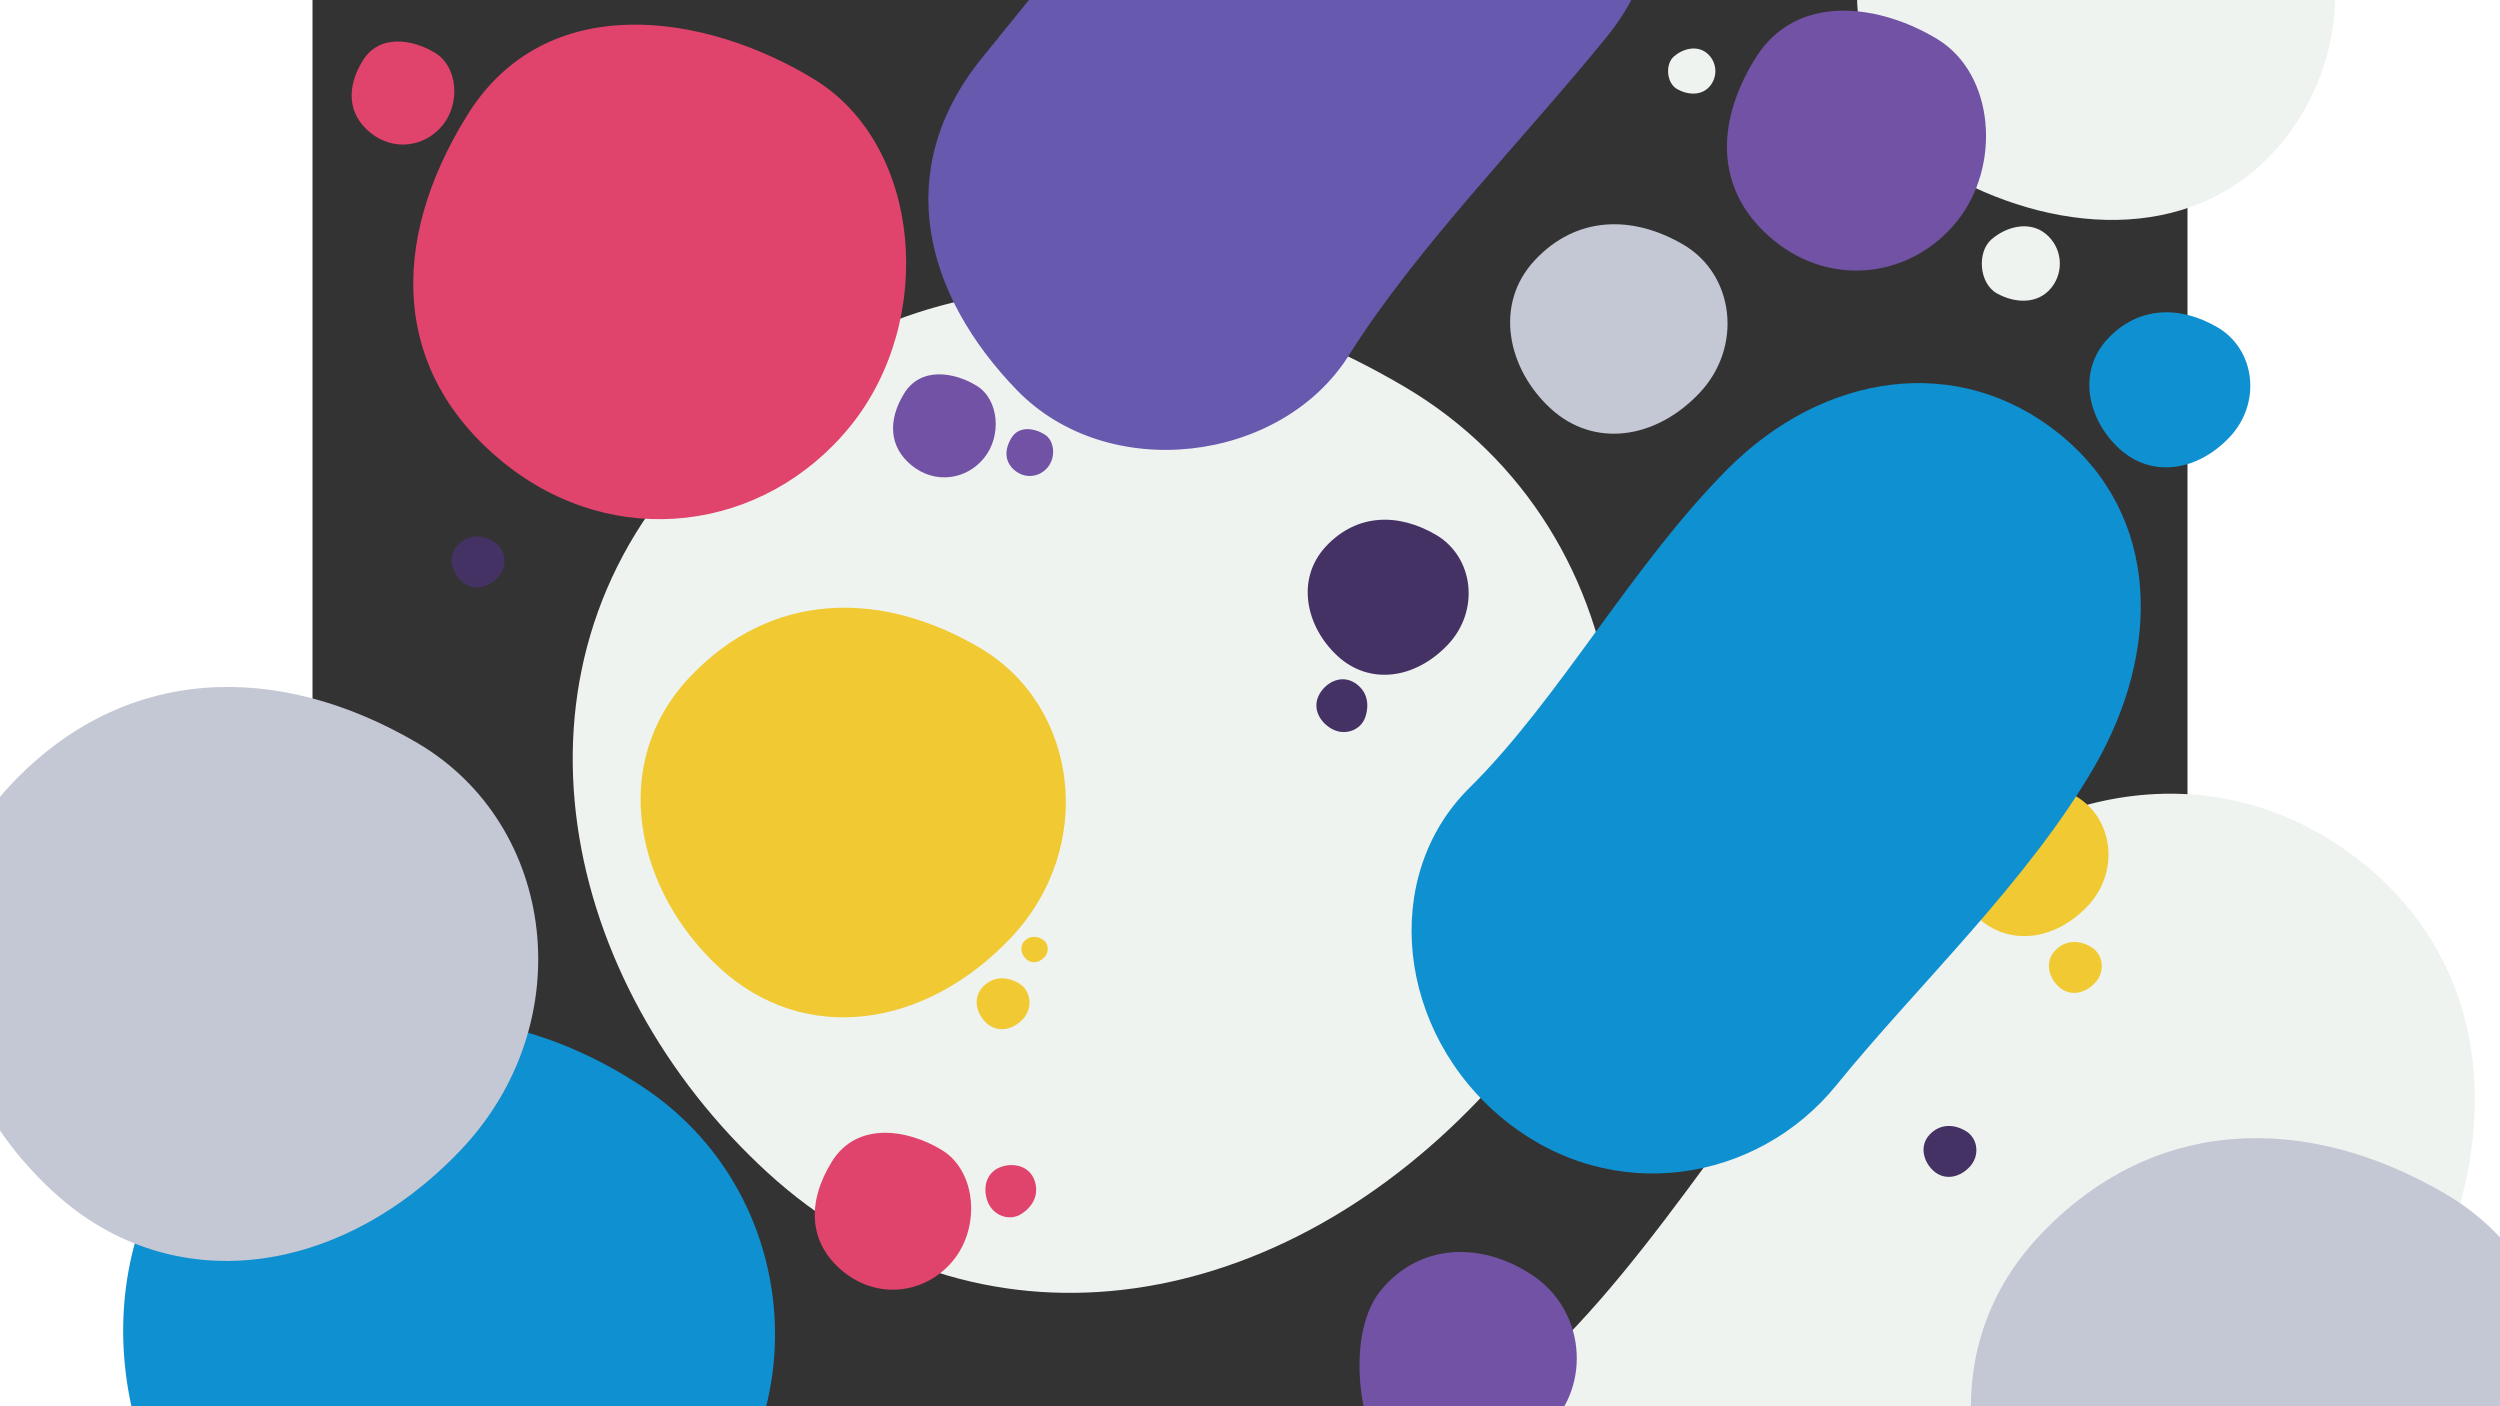 <svg width="1920px"  height="1080px" viewBox="0 0 1600 1200" version="1.1" xmlns="http://www.w3.org/2000/svg" xmlns:xlink="http://www.w3.org/1999/xlink">
    <rect x="0" y="0" width="1600" height="1200" fill="#333333" stroke="none"/>
    <!-- Generator: Sketch 55.2 (78181) - https://sketchapp.com -->
    <title>Waimakariri</title>
    <desc>Created with Sketch.</desc>
    <g id="Patterns" stroke="none" stroke-width="1" fill="none" fill-rule="evenodd">
        <g id="Waimakariri" fill-rule="nonzero">
            <g transform="translate(-414, -380)" id="Shape">
                <path d="M1074.836,1477.199 C1313.858,1491.748 1487.03,1305.845 1507.623,1045.643 C1528.216,785.442 1313.858,578.006 1074.836,614.088 C835.815,650.169 659.914,798.209 642.05,1045.643 C624.186,1293.077 835.815,1462.649 1074.836,1477.199 Z" fill="#EFF3F0" transform="translate(1074.995, 1043.997) rotate(39) translate(-1074.995, -1043.997) "></path>
                <path d="M1938.341,574 C2045.263,554.625 2139.841,484.009 2139.841,373 C2139.841,261.991 2049.626,172 1938.341,172 C1827.055,172 1754.473,273.492 1736.841,373 C1719.208,472.508 1831.419,593.375 1938.341,574 Z" fill="#EFF3F0" transform="translate(1937.42, 374.032) rotate(39) translate(-1937.42, -374.032) "></path>
                <path d="M1838.919,1004 C1991.468,1004 2090.684,1126.383 2115.134,1280.159 C2139.583,1433.936 2115.134,1613.506 2115.134,1759.841 C2115.134,1906.176 2001.24,2036 1838.919,2036 C1676.598,2036 1546.406,1906.465 1562.705,1759.841 C1579.004,1613.217 1546.406,1438.422 1562.705,1280.159 C1579.004,1121.897 1686.37,1004 1838.919,1004 Z" fill="#EFF3F0" transform="translate(1842, 1520) rotate(39) translate(-1842, -1520) "></path>
                <path d="M709.986,821.284 C831.626,821.284 920.486,727.04 920.486,610.784 C920.486,494.528 817.337,385.909 709.986,400.284 C602.634,414.659 483.283,483.69 499.486,610.784 C515.689,737.878 588.345,821.284 709.986,821.284 Z" fill="#E0436B" transform="translate(709.243, 610.142) rotate(39) translate(-709.243, -610.142) "></path>
                <path d="M909.236,1480 C947.816,1480 976,1450.094 976,1413.204 C976,1376.313 943.284,1341.846 909.236,1346.407 C875.187,1350.969 837.332,1372.874 842.471,1413.204 C847.61,1453.533 870.655,1480 909.236,1480 Z" fill="#E0436B" transform="translate(909, 1413) rotate(39) translate(-909, -1413) "></path>
                <path d="M491.155,503 C516.491,503 535,483.36 535,459.134 C535,434.907 513.515,412.272 491.155,415.268 C468.794,418.263 443.935,432.649 447.309,459.134 C450.684,485.619 465.818,503 491.155,503 Z" fill="#E0436B" transform="translate(491, 459) rotate(39) translate(-491, -459) "></path>
                <path d="M1009.992,1417.96 C1022.108,1418.697 1030.887,1409.273 1031.93,1396.083 C1032.974,1382.894 1022.108,1372.378 1009.992,1374.207 C997.876,1376.036 988.959,1383.541 988.053,1396.083 C987.148,1408.626 997.876,1417.222 1009.992,1417.96 Z" fill="#E0436B" transform="translate(1010, 1396) rotate(156) translate(-1010, -1396) "></path>
                <path d="M1731.39,610 C1795.308,610 1842,560.455 1842,499.338 C1842,438.22 1787.799,381.118 1731.39,388.675 C1674.981,396.232 1612.267,432.523 1620.781,499.338 C1629.295,566.152 1667.473,610 1731.39,610 Z" fill="#7252A4" transform="translate(1731, 499) rotate(39) translate(-1731, -499) "></path>
                <path d="M953.155,787 C978.491,787 997,767.36 997,743.134 C997,718.907 975.515,696.272 953.155,699.268 C930.794,702.263 905.934,716.649 909.309,743.134 C912.684,769.619 927.818,787 953.155,787 Z" fill="#7252A4" transform="translate(953, 743) rotate(39) translate(-953, -743) "></path>
                <path d="M1026.07,786 C1037.587,786 1046,777.073 1046,766.061 C1046,755.049 1036.234,744.76 1026.07,746.122 C1015.907,747.483 1004.607,754.022 1006.141,766.061 C1007.675,778.1 1014.554,786 1026.07,786 Z" fill="#7252A4" transform="translate(1026, 766) rotate(39) translate(-1026, -766) "></path>
                <path d="M1409.327,1651 C1451.202,1651 1476.59,1588.025 1482.472,1537.28 C1488.355,1486.535 1444.232,1440.209 1390.236,1445.398 C1336.24,1450.588 1298,1486.535 1298,1537.28 C1298,1588.025 1367.451,1651 1409.327,1651 Z" fill="#7252A4" transform="translate(1390.5, 1548) rotate(39) translate(-1390.5, -1548) "></path>
                <path d="M872.93,1245.668 C970.409,1251.602 1041.032,1175.785 1049.43,1069.668 C1057.829,963.551 970.409,878.953 872.93,893.668 C775.452,908.383 703.715,968.758 696.43,1069.668 C689.145,1170.578 775.452,1239.735 872.93,1245.668 Z" fill="#F0C933" transform="translate(872.995, 1068.997) rotate(39) translate(-872.995, -1068.997) "></path>
                <path d="M1876.976,1177.877 C1913.875,1180.123 1940.609,1151.424 1943.788,1111.254 C1946.967,1071.085 1913.875,1039.061 1876.976,1044.632 C1840.076,1050.202 1812.921,1073.056 1810.163,1111.254 C1807.405,1149.452 1840.076,1175.631 1876.976,1177.877 Z" fill="#F0C933" transform="translate(1877, 1111) rotate(39) translate(-1877, -1111) "></path>
                <path d="M1002.992,1257.96 C1015.108,1258.697 1023.887,1249.273 1024.93,1236.083 C1025.974,1222.894 1015.108,1212.378 1002.992,1214.207 C990.876,1216.036 981.959,1223.541 981.053,1236.083 C980.148,1248.626 990.876,1257.222 1002.992,1257.96 Z" fill="#F0C933" transform="translate(1003, 1236) rotate(39) translate(-1003, -1236) "></path>
                <path d="M1917.992,1226.96 C1930.108,1227.697 1938.887,1218.273 1939.93,1205.083 C1940.974,1191.894 1930.108,1181.378 1917.992,1183.207 C1905.876,1185.036 1896.959,1192.541 1896.053,1205.083 C1895.148,1217.626 1905.876,1226.222 1917.992,1226.96 Z" fill="#F0C933" transform="translate(1918, 1205) rotate(39) translate(-1918, -1205) "></path>
                <path d="M1029.996,1200.98 C1036.054,1201.349 1040.443,1196.637 1040.965,1190.042 C1041.487,1183.447 1036.054,1178.189 1029.996,1179.104 C1023.938,1180.018 1019.48,1183.77 1019.027,1190.042 C1018.574,1196.313 1023.938,1200.611 1029.996,1200.98 Z" fill="#F0C933" transform="translate(1030, 1190) rotate(39) translate(-1030, -1190) "></path>
                <path d="M1330.976,954.877 C1367.875,957.123 1394.609,928.424 1397.788,888.254 C1400.967,848.085 1367.875,816.061 1330.976,821.632 C1294.076,827.202 1266.921,850.056 1264.163,888.254 C1261.405,926.452 1294.076,952.631 1330.976,954.877 Z" fill="#453264" transform="translate(1331, 888) rotate(39) translate(-1331, -888) "></path>
                <path d="M554.992,880.96 C567.108,881.697 575.887,872.273 576.93,859.083 C577.974,845.894 567.108,835.378 554.992,837.207 C542.876,839.036 533.959,846.541 533.053,859.083 C532.148,871.626 542.876,880.222 554.992,880.96 Z" fill="#453264" transform="translate(555, 859) rotate(39) translate(-555, -859) "></path>
                <path d="M1810.992,1383.96 C1823.108,1384.697 1831.887,1375.273 1832.93,1362.083 C1833.974,1348.894 1823.108,1338.378 1810.992,1340.207 C1798.876,1342.036 1789.959,1349.541 1789.053,1362.083 C1788.148,1374.626 1798.876,1383.222 1810.992,1383.96 Z" fill="#453264" transform="translate(1811, 1362) rotate(39) translate(-1811, -1362) "></path>
                <path d="M1292.992,1003.96 C1305.108,1004.697 1313.887,995.273 1314.93,982.083 C1315.974,968.894 1305.108,958.378 1292.992,960.207 C1280.876,962.036 1271.959,969.541 1271.053,982.083 C1270.148,994.626 1280.876,1003.222 1292.992,1003.96 Z" fill="#453264" transform="translate(1293, 982) rotate(117) translate(-1293, -982) "></path>
                <path d="M1997.976,777.877 C2034.875,780.123 2061.609,751.424 2064.788,711.254 C2067.967,671.085 2034.875,639.061 1997.976,644.632 C1961.076,650.202 1933.921,673.056 1931.163,711.254 C1928.405,749.452 1961.076,775.631 1997.976,777.877 Z" fill="#0F90D1" transform="translate(1998, 711) rotate(39) translate(-1998, -711) "></path>
                <path d="M523.5,1795 C660.75,1795 780.492,1672.326 798,1521 C815.508,1369.674 684.195,1231.523 523.5,1247 C362.805,1262.477 249,1369.674 249,1521 C249,1672.326 386.25,1795 523.5,1795 Z" fill="#0F90D1" transform="translate(524.285, 1520.406) rotate(39) translate(-524.285, -1520.406) "></path>
                <path d="M1667.5,668 C1778.785,668 1851.164,757.297 1869,869.5 C1886.836,981.703 1869,1112.727 1869,1219.5 C1869,1326.273 1785.914,1421 1667.5,1421 C1549.086,1421 1454.11,1326.484 1466,1219.5 C1477.89,1112.516 1454.11,984.977 1466,869.5 C1477.89,754.023 1556.215,668 1667.5,668 Z" fill="#0F90D1" transform="translate(1669.747, 1044.5) rotate(39) translate(-1669.747, -1044.5) "></path>
                <path d="M1527.467,748.834 C1577.309,751.867 1613.42,713.102 1617.714,658.843 C1622.008,604.585 1577.309,561.329 1527.467,568.853 C1477.625,576.377 1440.945,607.247 1437.22,658.843 C1433.495,710.439 1477.625,745.8 1527.467,748.834 Z" fill="#C4C8D4" transform="translate(1527.5, 658.5) rotate(39) translate(-1527.5, -658.5) "></path>
                <path d="M348.909,1452.544 C485.493,1460.858 584.448,1354.627 596.216,1205.941 C607.984,1057.254 485.493,938.72 348.909,959.338 C212.326,979.955 111.811,1064.55 101.603,1205.941 C91.395,1347.331 212.326,1444.23 348.909,1452.544 Z" fill="#C4C8D4" transform="translate(349, 1205) rotate(39) translate(-349, -1205) "></path>
                <path d="M2079.909,1837.544 C2216.493,1845.858 2315.448,1739.627 2327.216,1590.941 C2338.984,1442.254 2216.493,1323.72 2079.909,1344.338 C1943.326,1364.955 1842.811,1449.55 1832.603,1590.941 C1822.395,1732.331 1943.326,1829.23 2079.909,1837.544 Z" fill="#C4C8D4" transform="translate(2080, 1590) rotate(39) translate(-2080, -1590) "></path>
                <path d="M1872.15,637.663 C1889.581,634.498 1905,622.964 1905,604.831 C1905,586.699 1890.293,572 1872.15,572 C1854.007,572 1842.175,588.578 1839.3,604.831 C1836.425,621.085 1854.719,640.828 1872.15,637.663 Z" fill="#EFF3F0" transform="translate(1872, 605) rotate(39) translate(-1872, -605) "></path>
                <path d="M1591.169,460.512 C1601.734,458.594 1611.078,451.603 1611.078,440.614 C1611.078,429.624 1602.165,420.716 1591.169,420.716 C1580.174,420.716 1573.002,430.763 1571.26,440.614 C1569.518,450.464 1580.605,462.43 1591.169,460.512 Z" fill="#EFF3F0" transform="translate(1591.078, 440.716) rotate(39) translate(-1591.078, -440.716) "></path>
                <path d="M1251.5,44 C1362.785,44 1453,134.215 1453,245.5 C1453,356.785 1440,487.648 1453,595.5 C1466,703.352 1362.75,810.477 1251.5,797 C1140.25,783.523 1050,719.602 1050,595.5 C1050,471.398 1050,367.445 1050,245.5 C1050,123.555 1140.215,44 1251.5,44 Z" fill="#6759AE" transform="translate(1252.055, 421.076) rotate(39) translate(-1252.055, -421.076) "></path>
            </g>
        </g>
    </g>
</svg>